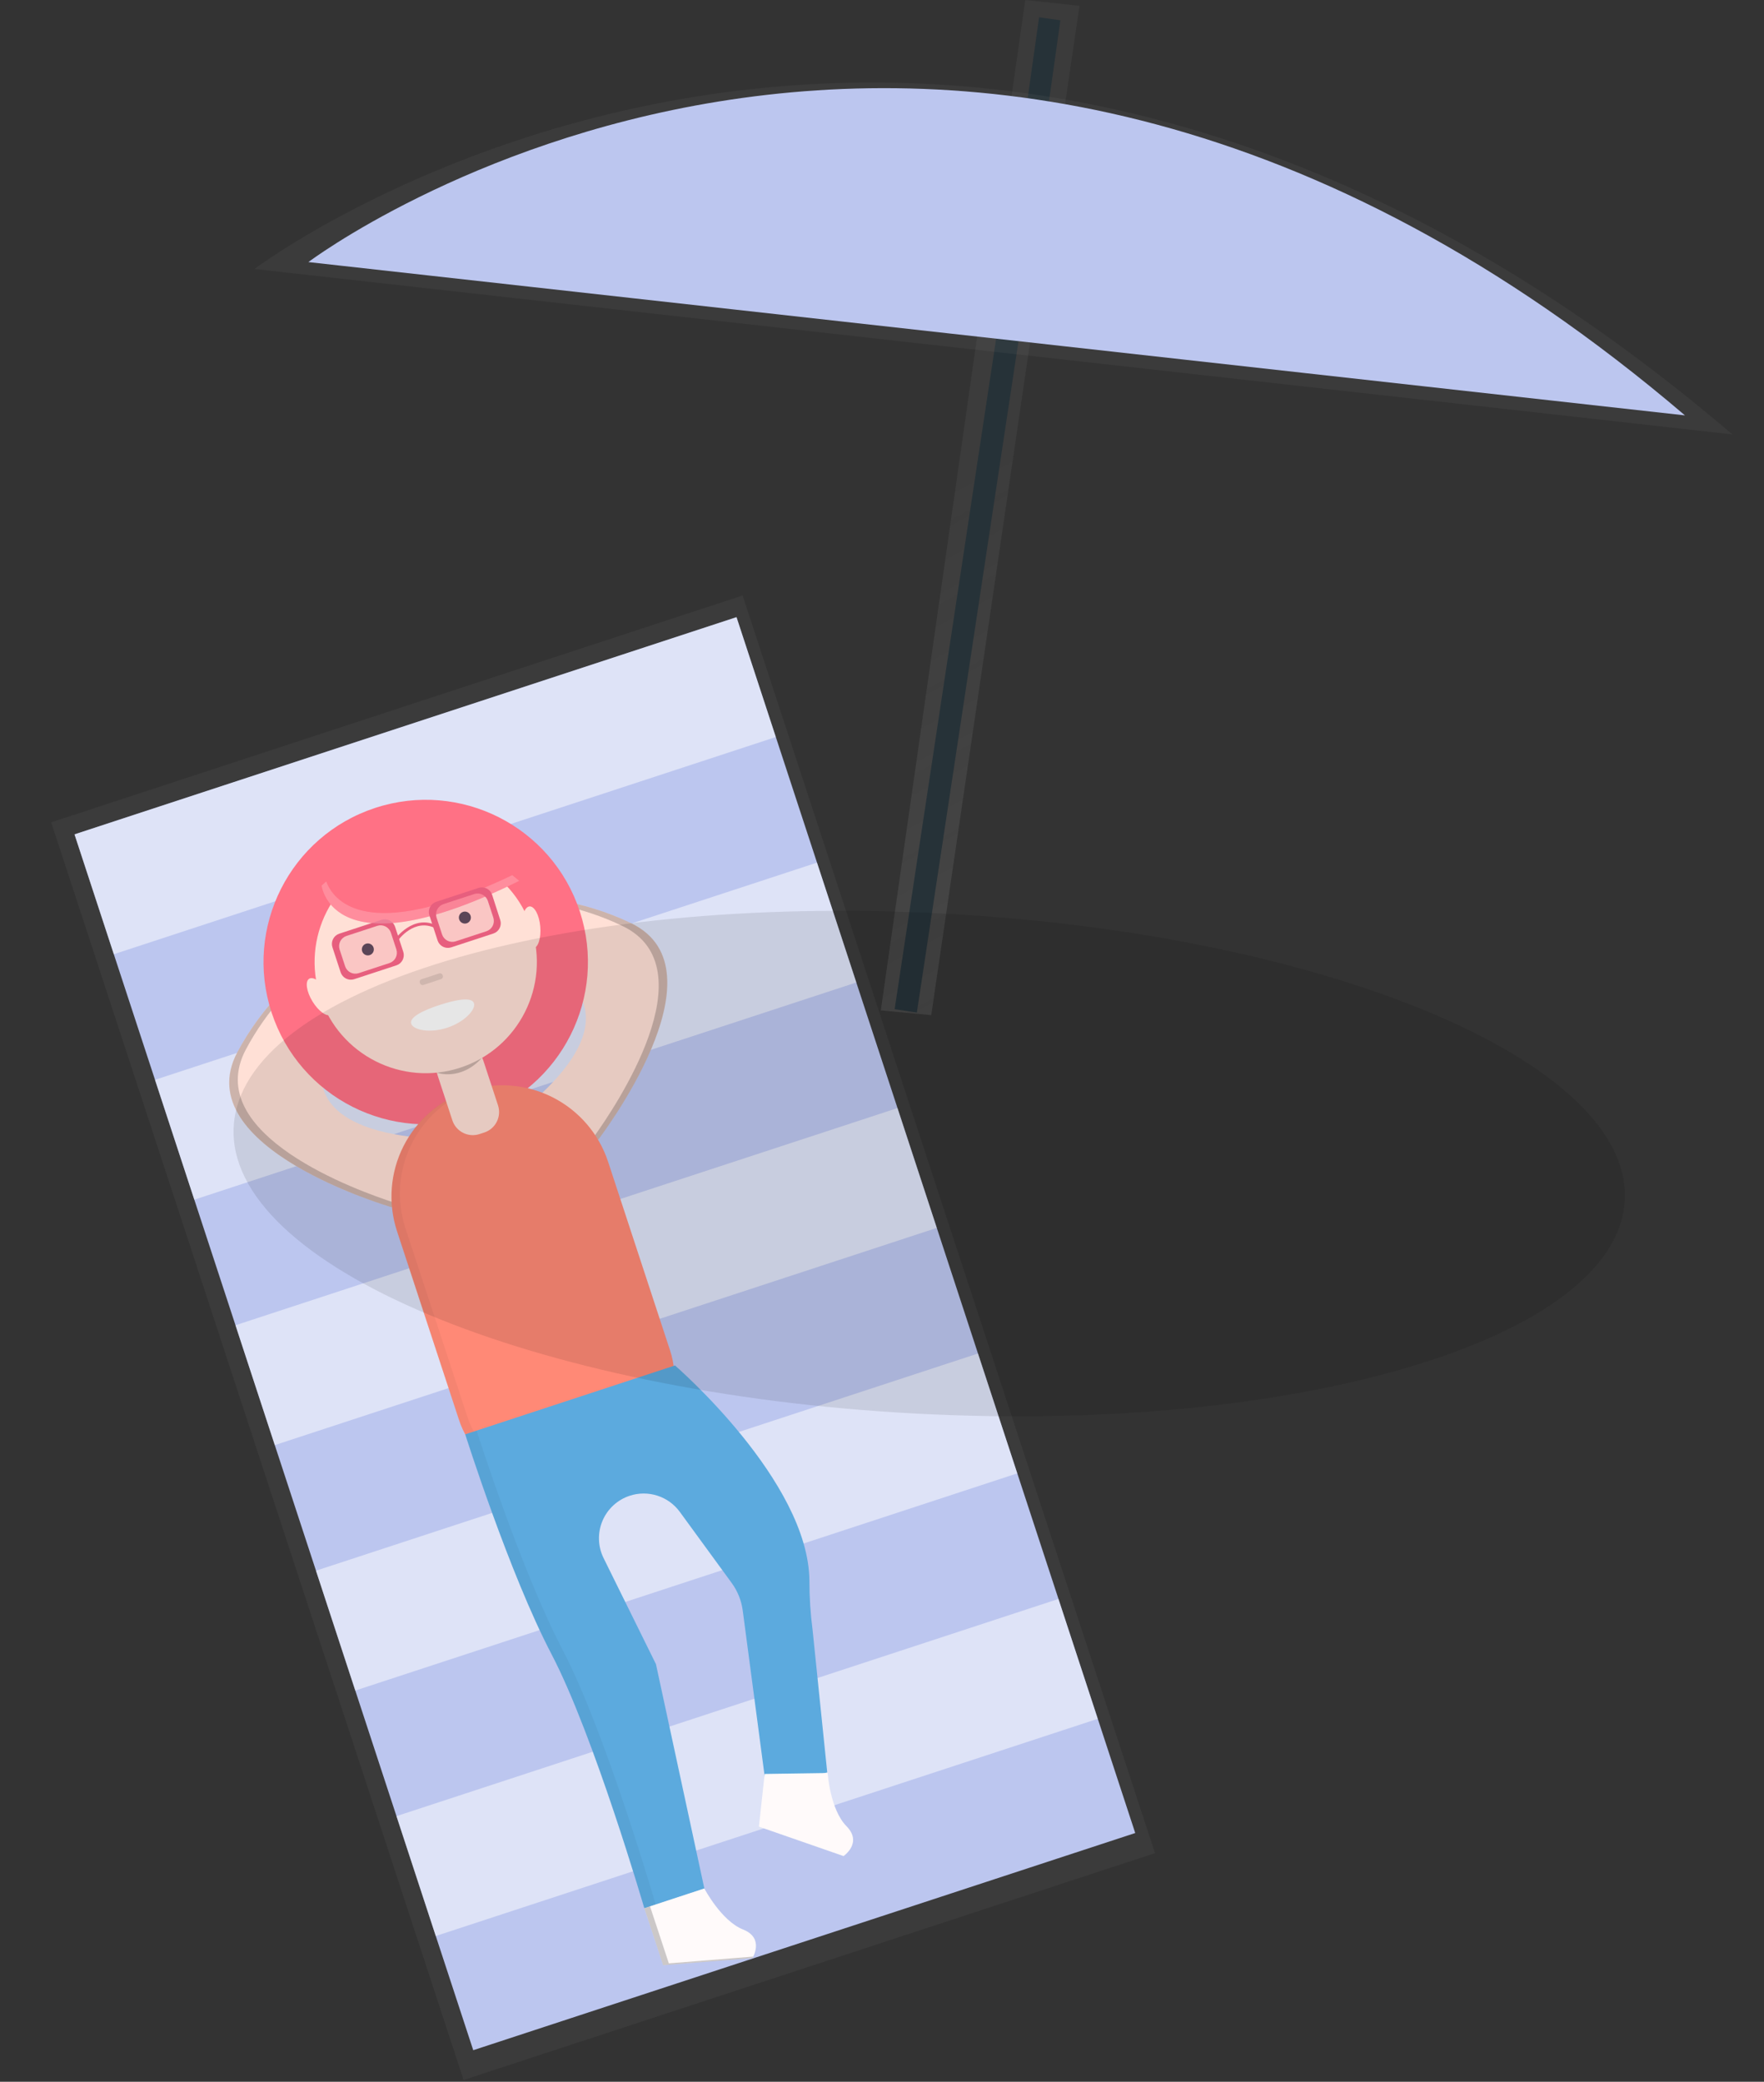 <svg width="656" height="774" viewBox="0 0 656 774" fill="none" xmlns="http://www.w3.org/2000/svg">
<rect x="0" y="0" width="656" height="774" fill="#333333" stroke="none"/>
<g id="relax 1">
<g id="undraw relaxation 1 wbr7 1">
<g id="Group">
<path id="Vector" d="M346.31 377.42L327.56 375.67L381.28 0L401.45 2.17L346.31 377.42Z" fill="url(#paint0_linear)"/>
<path id="Vector 2" d="M381.2 54.887L332.697 375.216L340.963 376.468L389.465 56.139L381.2 54.887Z" fill="#263238"/>
<path id="Vector 3" d="M383.36 56.78L390.38 6.99" stroke="#263238" stroke-width="8" stroke-miterlimit="10"/>
<path id="Vector 4" d="M644.26 161.52C347.96 -91.23 94.61 100.01 94.61 100.01L644.26 161.52Z" fill="url(#paint1_linear)"/>
<path id="Vector 5" d="M626.61 154.44C350.73 -80.73 114.68 97.44 114.68 97.44L626.61 154.44Z" fill="#BCC6EF"/>
<path id="Vector 6" d="M19.03 305.73L34.15 351.83L49.99 400.13L65.11 446.23L80.95 494.53L96.07 540.63L111.92 588.93L127.04 635.03L142.88 683.33L158 729.43L172.4 773.34L429.53 689L415.13 645.09L400.01 598.99L384.17 550.69L369.05 504.59L353.2 456.29L338.08 410.19L322.24 361.9L307.12 315.79L291.28 267.5L276.16 221.4L19.03 305.73Z" fill="url(#paint2_linear)"/>
<path id="Vector 7" d="M273.895 229.457L27.71 310.208L175.988 762.261L422.173 681.51L273.895 229.457Z" fill="#BCC6EF"/>
<path id="Vector 8" opacity="0.5" d="M273.892 229.464L27.708 310.215L42.325 354.779L288.51 274.028L273.892 229.464Z" fill="white"/>
<path id="Vector 9" opacity="0.5" d="M303.825 320.72L57.64 401.471L72.257 446.035L318.442 365.284L303.825 320.72Z" fill="white"/>
<path id="Vector 10" opacity="0.5" d="M333.753 411.973L87.569 492.724L102.186 537.288L348.371 456.537L333.753 411.973Z" fill="white"/>
<path id="Vector 11" opacity="0.5" d="M363.686 503.229L117.501 583.98L132.119 628.544L378.303 547.793L363.686 503.229Z" fill="white"/>
<path id="Vector 12" opacity="0.5" d="M393.618 594.485L147.433 675.236L162.051 719.8L408.236 639.049L393.618 594.485Z" fill="white"/>
<path id="Vector 13" d="M222.45 423.74C222.45 423.74 270.97 360.74 234.67 343.23C198.37 325.72 160.54 335.81 160.54 335.81L164.37 347.48C164.37 347.48 256.85 357.11 198.68 409.09L222.45 423.74Z" fill="#FFE0D6"/>
<path id="Vector 14" d="M145.76 448.89C145.76 448.89 69.34 426.89 88.23 391.26C107.12 355.63 143.61 341.38 143.61 341.38L147.44 353.05C147.44 353.05 78.63 415.58 156.29 423.05L145.76 448.89Z" fill="#FFE0D6"/>
<path id="Vector 15" opacity="0.2" d="M91.42 390.22C107 360.87 134.51 346.01 143.67 341.7L143.57 341.38C143.57 341.38 107.13 355.68 88.24 391.26C69.35 426.84 145.77 448.89 145.77 448.89L146.5 447.09C133.61 442.93 74.61 421.96 91.42 390.22Z" fill="black"/>
<path id="Vector 16" opacity="0.2" d="M231.49 344.28C201.55 329.86 170.58 334.18 160.65 336.13L160.55 335.81C160.55 335.81 198.39 325.75 234.68 343.23C270.97 360.71 222.46 423.74 222.46 423.74L220.8 422.74C228.74 411.67 263.87 359.87 231.49 344.28Z" fill="black"/>
<path id="Vector 17" d="M177.116 414.994C208.766 404.613 226.007 370.541 215.625 338.891C205.244 307.242 171.172 290.001 139.522 300.382C107.873 310.764 90.632 344.836 101.013 376.485C111.395 408.134 145.467 425.376 177.116 414.994Z" fill="#FF7185"/>
<path id="Vector 18" d="M215.75 532.79C194.15 539.87 177.61 549.22 170.61 527.67L147.61 457.67C144.227 447.257 145.103 435.928 150.046 426.159C154.989 416.39 163.597 408.973 173.99 405.53C184.403 402.147 195.732 403.023 205.501 407.966C215.27 412.909 222.687 421.517 226.13 431.91L249.13 501.91C256.18 523.46 237.34 525.67 215.75 532.79Z" fill="#FF8976"/>
<g id="Group_2" opacity="0.2">
<path id="Vector 19" opacity="0.2" d="M218.93 531.74L217.34 532.27C222.67 530.57 227.79 529.12 232.34 527.57C228.16 528.9 223.61 530.21 218.93 531.74Z" fill="black"/>
<path id="Vector 20" opacity="0.2" d="M173.75 526.58L150.75 456.58C147.452 446.431 148.195 435.402 152.826 425.788C157.457 416.174 165.618 408.717 175.61 404.97C175.07 405.12 174.54 405.28 174 405.45C163.605 408.891 154.995 416.307 150.05 426.076C145.105 435.846 144.228 447.176 147.61 457.59L170.61 527.59C176.16 544.5 187.48 542.43 202.51 537.34C189.03 541.67 178.9 542.28 173.75 526.58Z" fill="black"/>
</g>
<path id="Vector 21" d="M251.01 507.67C251.01 507.67 300.73 550.59 301.01 587.77C301 593.852 301.39 599.929 302.18 605.96L307.63 658.96L285 665.21L276.21 598.79C275.716 595.071 274.296 591.537 272.08 588.51L252.81 562.11C250.738 559.272 247.82 557.163 244.475 556.085C241.13 555.007 237.53 555.016 234.19 556.11C231.925 556.853 229.846 558.075 228.094 559.691C226.343 561.308 224.958 563.282 224.036 565.48C223.113 567.678 222.674 570.048 222.747 572.431C222.82 574.814 223.404 577.153 224.46 579.29L243.94 618.73L261.94 702.16L239.61 709.48C239.61 709.48 220.85 645.11 205.1 615.02C189.35 584.93 173.01 533.28 173.01 533.28L251.01 507.67Z" fill="#5CAADE"/>
<path id="Vector 22" d="M169.654 389.23L167.878 389.813C163.679 391.19 161.392 395.71 162.769 399.908L168.224 416.537C169.601 420.735 174.12 423.022 178.319 421.645L180.095 421.062C184.294 419.685 186.581 415.165 185.204 410.967L179.749 394.339C178.372 390.14 173.853 387.853 169.654 389.23Z" fill="#FFE0D6"/>
<path id="Vector 23" opacity="0.2" d="M162.4 398.82C162.4 398.82 171.19 402.08 179.16 393.38L162.4 398.82Z" fill="black"/>
<path id="Vector 24" d="M171.198 396.95C192.881 389.838 204.694 366.494 197.581 344.81C190.469 323.126 167.125 311.314 145.441 318.427C123.757 325.539 111.945 348.883 119.058 370.567C126.17 392.25 149.514 404.063 171.198 396.95Z" fill="#FFE0D6"/>
<path id="Vector 25" d="M119.61 329.26C119.61 329.26 123.34 362.12 193.08 327.49L167.4 306.49L142.31 308.84L119.61 329.26Z" fill="#FF7185"/>
<path id="Vector 26" d="M176.26 372.97C177.03 375.31 172.77 379.97 166.33 382.1C159.89 384.23 153.69 382.97 152.92 380.62C152.15 378.27 157.1 375.72 163.55 373.62C170 371.52 175.49 370.67 176.26 372.97Z" fill="white"/>
<path id="Vector 27" opacity="0.1" d="M163.349 361.917L156.764 364.077C156.24 364.249 155.954 364.814 156.126 365.339L156.198 365.557C156.37 366.082 156.935 366.368 157.459 366.196L164.044 364.036C164.569 363.864 164.855 363.299 164.683 362.774L164.611 362.556C164.439 362.031 163.874 361.745 163.349 361.917Z" fill="black"/>
<path id="Vector 28" d="M137.491 355.109C138.662 354.725 139.299 353.465 138.915 352.295C138.532 351.124 137.272 350.487 136.101 350.871C134.931 351.255 134.294 352.514 134.678 353.685C135.061 354.855 136.321 355.492 137.491 355.109Z" fill="#383F4D"/>
<path id="Vector 29" d="M173.577 343.273C174.747 342.889 175.385 341.629 175.001 340.459C174.617 339.288 173.357 338.651 172.187 339.035C171.017 339.419 170.379 340.679 170.763 341.849C171.147 343.019 172.407 343.657 173.577 343.273Z" fill="#383F4D"/>
<path id="Vector 30" d="M123.61 352.14L126.68 361.51C127.01 362.508 127.719 363.336 128.655 363.815C129.591 364.294 130.677 364.386 131.68 364.07L147.42 358.91C148.418 358.58 149.246 357.871 149.725 356.935C150.204 355.999 150.296 354.913 149.98 353.91L146.91 344.54C146.58 343.542 145.871 342.714 144.935 342.235C143.999 341.756 142.913 341.664 141.91 341.98L126.17 347.14C125.172 347.47 124.344 348.179 123.865 349.115C123.386 350.051 123.294 351.137 123.61 352.14ZM144.85 358.06L133.35 361.83C132.347 362.146 131.261 362.054 130.325 361.575C129.389 361.096 128.68 360.268 128.35 359.27L126.29 352.98C125.974 351.977 126.066 350.891 126.545 349.955C127.024 349.019 127.852 348.31 128.85 347.98L140.35 344.21C141.353 343.894 142.439 343.986 143.375 344.465C144.311 344.944 145.02 345.772 145.35 346.77L147.41 353.06C147.725 354.065 147.631 355.154 147.148 356.09C146.665 357.026 145.832 357.734 144.83 358.06H144.85Z" fill="#E75F7E"/>
<path id="Vector 31" opacity="0.2" d="M140.507 343.543L128.211 347.576C126.333 348.192 125.309 350.214 125.926 352.093L128.565 360.141C129.182 362.02 131.204 363.043 133.083 362.427L145.378 358.394C147.257 357.778 148.28 355.755 147.664 353.877L145.024 345.829C144.408 343.95 142.386 342.926 140.507 343.543Z" fill="#E75F7E"/>
<path id="Vector 32" d="M147.89 349.81L146.89 349.23C146.95 349.14 153.66 339.69 162.48 344.15L161.98 345.15C154.11 341.15 148.1 349.47 147.89 349.81Z" fill="#E75F7E"/>
<path id="Vector 33" d="M198.26 352.591C200.103 352.43 201.294 348.812 200.92 344.51C200.546 340.207 198.748 336.849 196.905 337.009C195.062 337.17 193.871 340.788 194.245 345.09C194.619 349.393 196.417 352.751 198.26 352.591Z" fill="#FFE0D6"/>
<path id="Vector 34" d="M123.122 377.244C124.702 376.281 124.161 372.511 121.914 368.822C119.667 365.134 116.565 362.924 114.985 363.887C113.405 364.85 113.945 368.62 116.192 372.308C118.439 375.996 121.542 378.206 123.122 377.244Z" fill="#FFE0D6"/>
<path id="Vector 35" opacity="0.2" d="M121.31 327.73L119.61 329.26C119.61 329.26 123.34 362.12 193.08 327.49L190.51 325.39C135.72 351.6 123.8 334.44 121.31 327.73Z" fill="white"/>
<path id="Vector 36" d="M159.67 340.31L162.74 349.68C163.07 350.678 163.779 351.506 164.715 351.985C165.651 352.464 166.737 352.556 167.74 352.24L183.48 347.08C184.478 346.75 185.306 346.041 185.785 345.105C186.264 344.169 186.356 343.083 186.04 342.08L183.01 332.67C182.68 331.672 181.971 330.844 181.035 330.365C180.099 329.886 179.013 329.794 178.01 330.11L162.27 335.27C161.768 335.429 161.302 335.686 160.899 336.026C160.496 336.365 160.164 336.781 159.922 337.25C159.681 337.718 159.534 338.229 159.491 338.755C159.448 339.28 159.508 339.808 159.67 340.31ZM180.91 346.23L169.41 350C168.407 350.316 167.321 350.224 166.385 349.745C165.449 349.266 164.74 348.438 164.41 347.44L162.35 341.15C162.034 340.147 162.126 339.061 162.605 338.125C163.084 337.189 163.912 336.48 164.91 336.15L176.41 332.38C177.413 332.064 178.499 332.156 179.435 332.635C180.371 333.114 181.08 333.942 181.41 334.94L183.47 341.23C183.785 342.234 183.693 343.322 183.211 344.258C182.73 345.194 181.9 345.902 180.9 346.23H180.91Z" fill="#E75F7E"/>
<path id="Vector 37" opacity="0.2" d="M176.593 331.707L164.297 335.74C162.419 336.356 161.395 338.379 162.011 340.257L164.651 348.305C165.267 350.184 167.29 351.208 169.169 350.591L181.464 346.558C183.343 345.942 184.366 343.919 183.75 342.041L181.11 333.993C180.494 332.114 178.471 331.091 176.593 331.707Z" fill="#E75F7E"/>
<g id="Group 2" opacity="0.2">
<path id="Vector 38" opacity="0.2" d="M209.36 613.67C193.61 583.58 177.27 531.93 177.27 531.93L173.03 533.32C173.03 533.32 189.37 584.96 205.12 615.06C220.87 645.16 239.61 709.48 239.61 709.48L243.85 708.09C243.85 708.09 225.1 643.72 209.36 613.67Z" fill="black"/>
</g>
<path id="Vector 39" d="M239.61 709.48L246.61 730.67L279.82 728C279.82 728 284.45 720.61 276.34 717.39C268.23 714.17 261.93 702.13 261.93 702.13L239.61 709.48Z" fill="#FFFAFA"/>
<path id="Vector 40" d="M284.36 659.55L282.23 679.14L313.7 690.08C313.7 690.08 320.91 685.18 314.79 678.97C308.67 672.76 307.79 659.2 307.79 659.2L284.36 659.55Z" fill="#FFFAFA"/>
<path id="Vector 41" opacity="0.2" d="M241.74 708.79L239.62 709.49L246.61 730.67L279.82 728C279.82 728 279.95 727.8 280.12 727.45L248.73 729.97L241.74 708.79Z" fill="black"/>
<path id="shadow" opacity="0.1" d="M604.21 446.253C606.918 394.912 493.311 347.182 350.461 339.646C207.612 332.109 89.613 367.62 86.904 418.961C84.196 470.302 197.803 518.031 340.653 525.567C483.503 533.104 601.501 497.593 604.21 446.253Z" fill="black"/>
</g>
</g>
</g>
<defs>
<linearGradient id="paint0_linear" x1="437.066" y1="330.384" x2="288.762" y2="52.709" gradientUnits="userSpaceOnUse">
<stop stop-color="#808080" stop-opacity="0.25"/>
<stop offset="0.54" stop-color="#808080" stop-opacity="0.12"/>
<stop offset="1" stop-color="#808080" stop-opacity="0.1"/>
</linearGradient>
<linearGradient id="paint1_linear" x1="344501" y1="-127966" x2="324992" y2="-164494" gradientUnits="userSpaceOnUse">
<stop stop-color="#808080" stop-opacity="0.25"/>
<stop offset="0.54" stop-color="#808080" stop-opacity="0.12"/>
<stop offset="1" stop-color="#808080" stop-opacity="0.1"/>
</linearGradient>
<linearGradient id="paint2_linear" x1="334743" y1="372103" x2="250089" y2="114017" gradientUnits="userSpaceOnUse">
<stop stop-color="#808080" stop-opacity="0.25"/>
<stop offset="0.54" stop-color="#808080" stop-opacity="0.12"/>
<stop offset="1" stop-color="#808080" stop-opacity="0.1"/>
</linearGradient>
</defs>
</svg>
